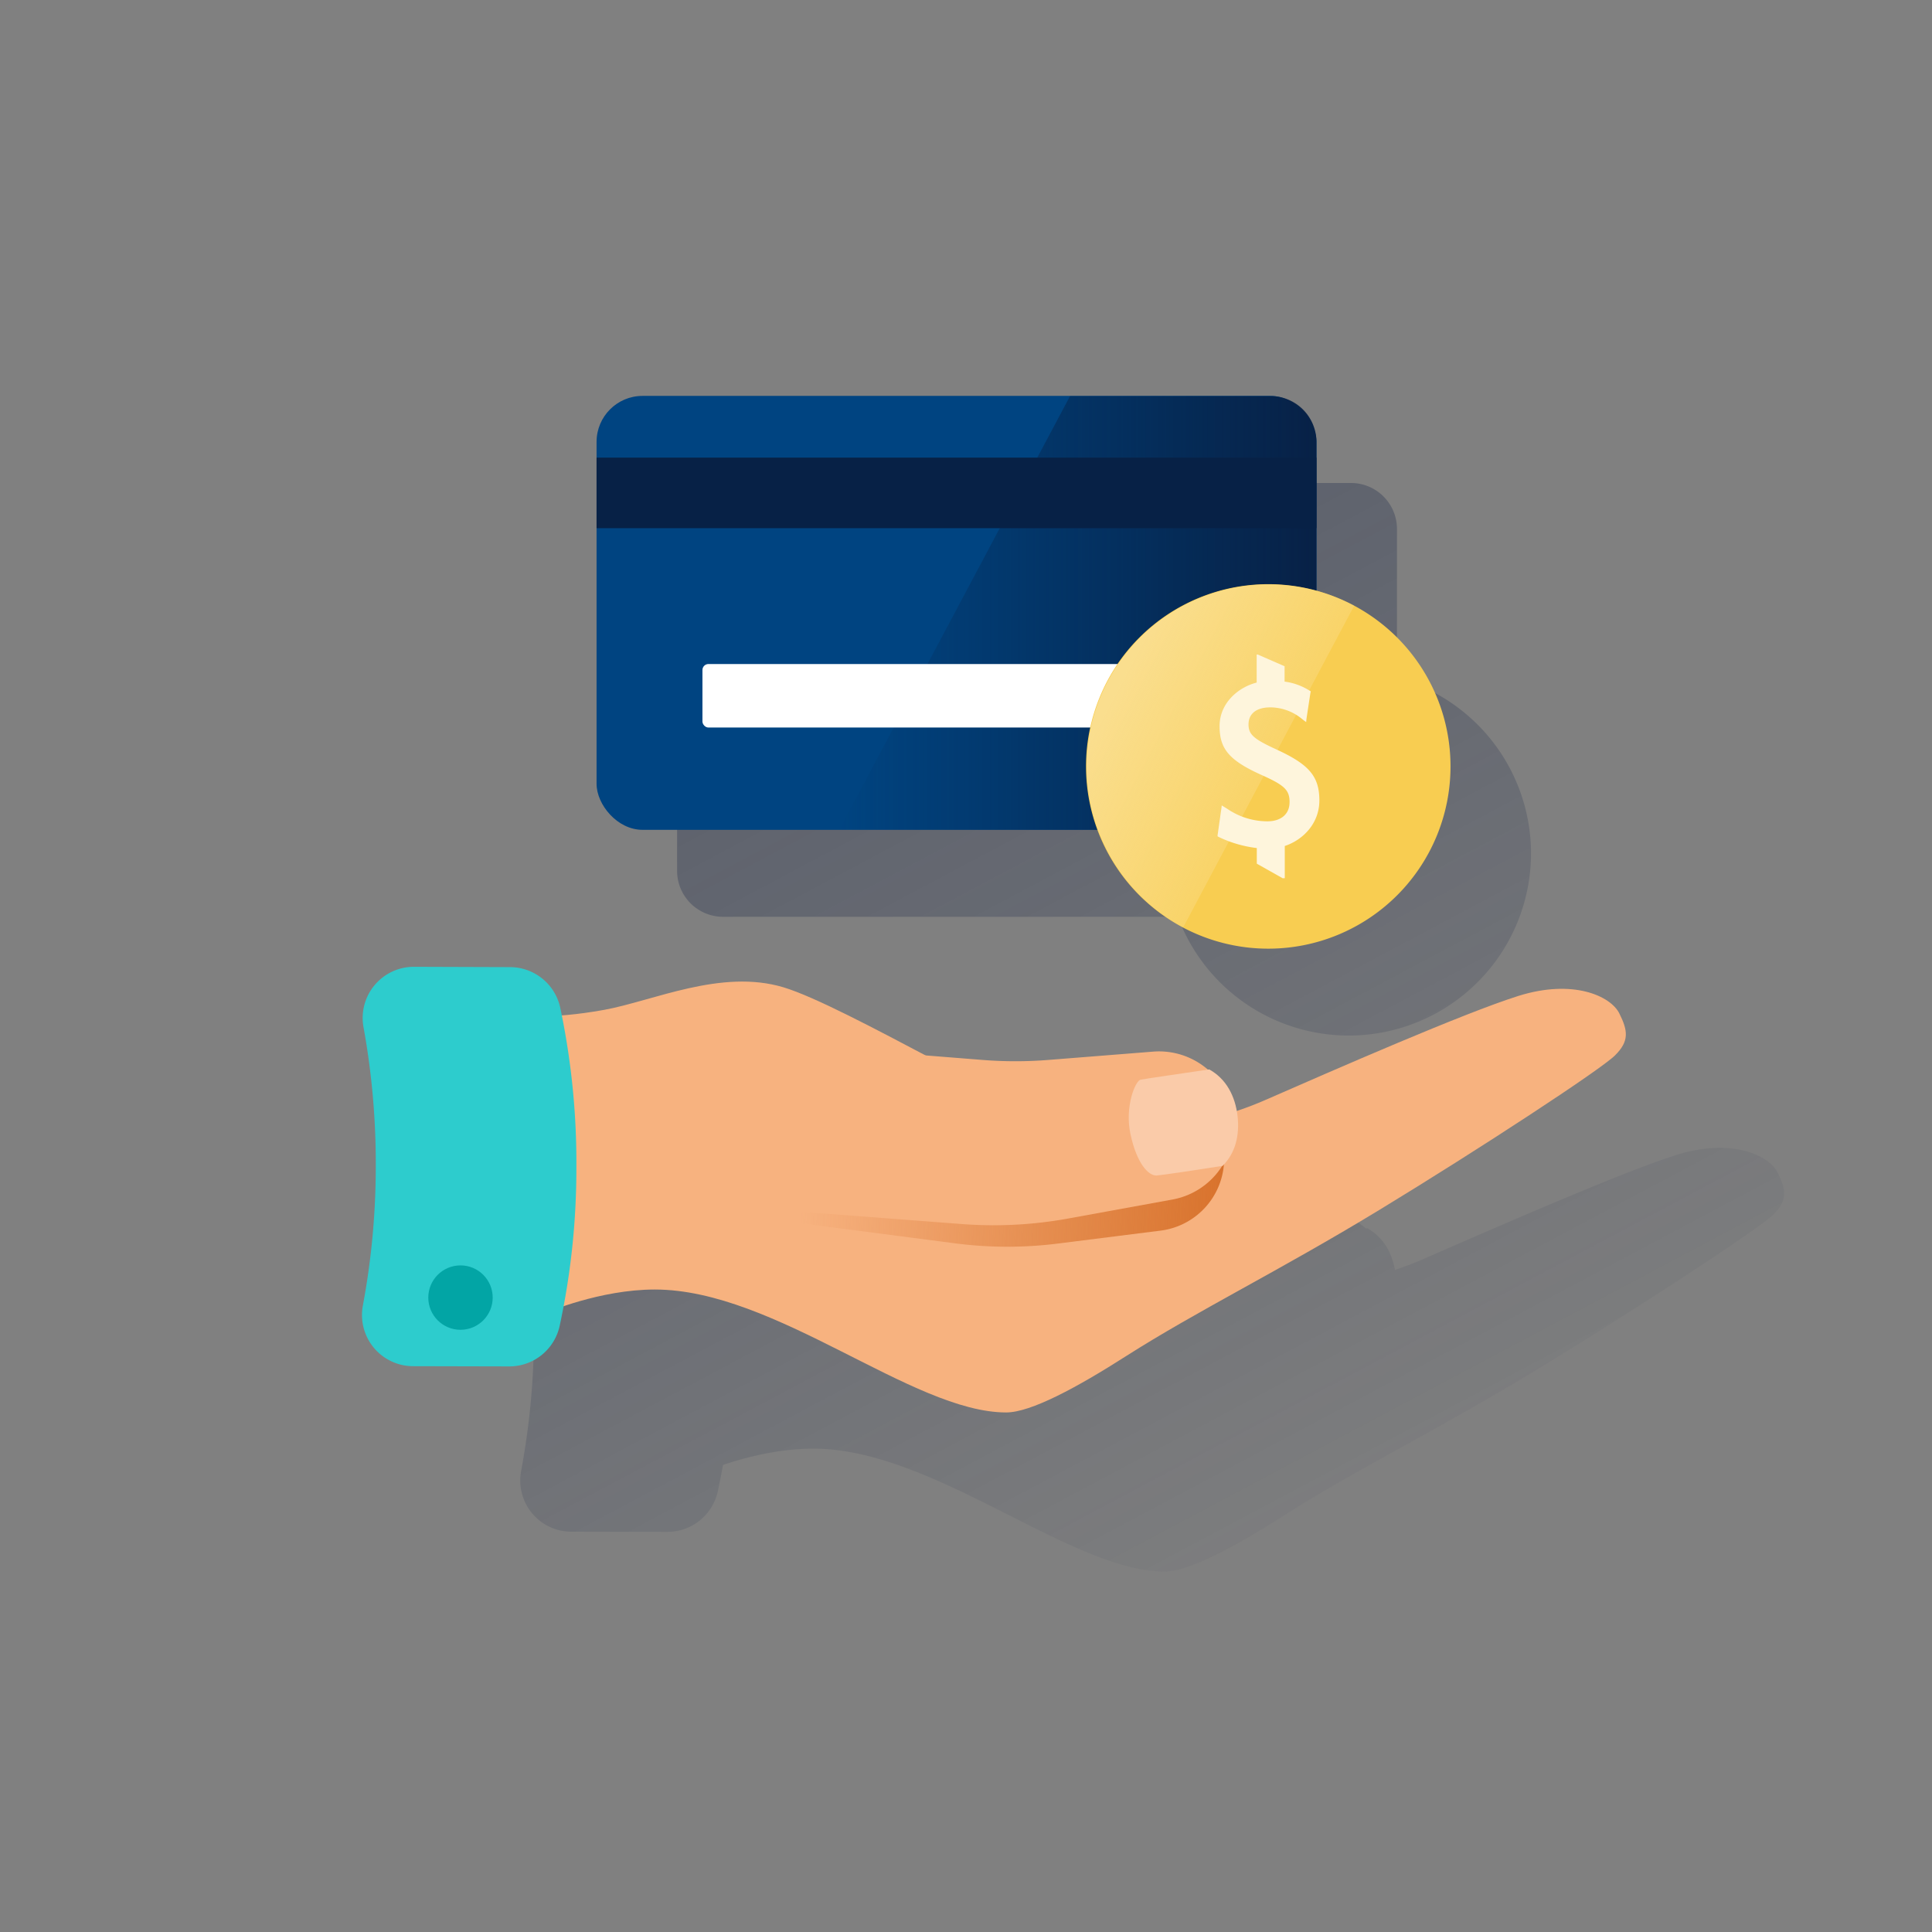 <svg id="Contenido" xmlns="http://www.w3.org/2000/svg" xmlns:xlink="http://www.w3.org/1999/xlink" viewBox="0 0 600 600"><rect x="0" y="0" width="600" height="600" fill="#808080" stroke="none"/><defs><style>.cls-1{fill:url(#Degradado_sin_nombre);}.cls-2{fill:url(#Degradado_sin_nombre-2);}.cls-3{fill:#f7b27f;}.cls-4{fill:#2dcccd;fill-rule:evenodd;}.cls-5{fill:#02a5a5;}.cls-6{fill:url(#Degradado_sin_nombre_3);}.cls-7{fill:#facba9;}.cls-8{fill:#004481;}.cls-9{fill:url(#Degradado_sin_nombre_444);}.cls-10{fill:#072146;}.cls-11{fill:#fff;}.cls-12{fill:#f8cd51;}.cls-13{fill:url(#Degradado_sin_nombre_4);}.cls-14{fill:#fef5dc;}.cls-15{fill:none;}</style><linearGradient id="Degradado_sin_nombre" x1="172.92" y1="68.13" x2="406.22" y2="506.9" gradientUnits="userSpaceOnUse"><stop offset="0" stop-color="#192647"/><stop offset="0" stop-color="#192647" stop-opacity="0.5"/><stop offset="1" stop-color="#192647" stop-opacity="0"/></linearGradient><linearGradient id="Degradado_sin_nombre-2" x1="230.7" y1="45.52" x2="463.32" y2="483.01" xlink:href="#Degradado_sin_nombre"/><linearGradient id="Degradado_sin_nombre_3" x1="410.1" y1="362.71" x2="278.24" y2="362.71" gradientTransform="matrix(1, 0.05, 0.05, -1, -46.63, 705.65)" gradientUnits="userSpaceOnUse"><stop offset="0" stop-color="#d8722c"/><stop offset="1" stop-color="#d8722c" stop-opacity="0"/></linearGradient><linearGradient id="Degradado_sin_nombre_444" x1="408.84" y1="-5965.67" x2="260.64" y2="-5965.67" gradientTransform="translate(0 6156)" gradientUnits="userSpaceOnUse"><stop offset="0" stop-color="#072146"/><stop offset="1" stop-color="#072146" stop-opacity="0"/></linearGradient><linearGradient id="Degradado_sin_nombre_4" x1="347" y1="-11.06" x2="393.88" y2="-35.98" gradientTransform="matrix(1, 0, 0, -1, 0, 202)" gradientUnits="userSpaceOnUse"><stop offset="0" stop-color="#fade8e"/><stop offset="1" stop-color="#fade8e" stop-opacity="0.4"/></linearGradient></defs><path class="cls-1" d="M552,364.1c-2.7-5.39-14.37-10.78-31.44-5.39s-57,22.91-78.59,32.34c-2.89,1.26-5.82,2.37-8.76,3.35-1-5.61-3.79-10.29-8.56-12.93l-.43.06a23.09,23.09,0,0,0-17-5.56l-32.53,2.59a129.91,129.91,0,0,1-20.5,0l-17.72-1.41c-17.27-9.15-34.76-18.33-44-21.15-19.31-5.84-41.32,3.14-55.69,9a99.29,99.29,0,0,1-12.67,4.16c-.31-1.61-.63-3.22-1-4.8A16,16,0,0,0,207.6,351.7l-29.9-.06a15.89,15.89,0,0,0-15.92,15.86,16.08,16.08,0,0,0,.27,2.94,236.07,236.07,0,0,1,3.8,43.19,236.85,236.85,0,0,1-4,43.17,15.9,15.9,0,0,0,12.62,18.6,16.2,16.2,0,0,0,2.95.28l29.9.06a16,16,0,0,0,15.59-12.58c.59-2.69,1.12-5.44,1.62-8.22,6.32-2.12,17-5.06,28-5.06,37.55,0,79.93,38.17,109.13,38.17,7.63,0,21.95-7.74,37.27-17.51,21.77-13.9,47.6-26.5,78.59-45.36s68.71-43.56,73.2-48S554.73,369.49,552,364.1Z"/><path class="cls-2" d="M475.47,265v0a56.6,56.6,0,0,0-41.63-54.51V164.24A14.28,14.28,0,0,0,419.56,150h-195a14.28,14.28,0,0,0-14.28,14.29V270.43a14.28,14.28,0,0,0,14.28,14.29H365.8A56.61,56.61,0,0,0,475.47,265Z"/><path class="cls-3" d="M160.69,315.35s9.75,1.39,26.94-1.73c15.26-2.78,36.38-12.82,55.69-7s74.55,39.52,89.37,42.67,38.62,1.79,60.18-7.64,61.52-26.94,78.59-32.33,28.74,0,31.43,5.39,3.15,8.61-1.34,13.06-42.22,29.15-73.21,48-56.82,31.47-78.59,45.36c-15.31,9.78-29.64,17.52-37.27,17.52-29.19,0-71.58-38.18-109.13-38.18-17.06,0-33.68,7.19-33.68,7.19L151.26,324.6Z"/><path class="cls-4" d="M128.56,300.25a15.9,15.9,0,0,0-15.93,15.87,16.08,16.08,0,0,0,.27,2.94,236.07,236.07,0,0,1,3.8,43.19,234.9,234.9,0,0,1-4,43.16A15.9,15.9,0,0,0,125.32,424a16.2,16.2,0,0,0,3,.28l29.9.07a16,16,0,0,0,15.59-12.59A231.69,231.69,0,0,0,179,362.38,232.73,232.73,0,0,0,174,313a16,16,0,0,0-15.53-12.65Z"/><circle class="cls-5" cx="143.01" cy="402.98" r="10"/><path class="cls-6" d="M360.43,382.18l-31.76,4a125.35,125.35,0,0,1-32.15-.06L247,379.68l2.71-50.16L305.37,337a126.26,126.26,0,0,0,19.91,1.07l31.74-.8a22.55,22.55,0,0,1,23.12,22c0,.59,0,1.18,0,1.77h0A22.57,22.57,0,0,1,360.43,382.18Z"/><path class="cls-3" d="M364.13,372.52l-32.38,5.9a129.42,129.42,0,0,1-33,1.72l-51.2-3.9V324.6l57.56,4.57a129.91,129.91,0,0,0,20.5,0l32.53-2.58a23.19,23.19,0,0,1,24.93,21.29c.05.61.07,1.22.07,1.83h0A23.18,23.18,0,0,1,364.13,372.52Z"/><path class="cls-7" d="M354.2,335.31c-1.58.33-4.95,8.3-3.14,16.81,1.93,9.11,5.55,13.09,8.19,12.94,1.48-.09,13.67-1.91,20.45-3,4-4,5.3-9.48,4.64-15.41h0c-.71-6.32-3.58-11.64-8.8-14.53C368.8,333.1,355.18,335.1,354.2,335.31Z"/><g id="Capa_23" data-name="Capa 23"><rect class="cls-8" x="185.27" y="122.95" width="223.57" height="134.76" rx="14.28"/><path class="cls-9" d="M394.56,257.72a14.28,14.28,0,0,0,14.28-14.29V137.24A14.28,14.28,0,0,0,394.56,123H332.31L260.64,257.72Z"/><rect class="cls-10" x="185.27" y="142.12" width="223.57" height="21.91"/><rect class="cls-11" x="218.15" y="206.22" width="157.82" height="19.72" rx="1.86"/></g><path class="cls-12" d="M450.47,238a56.6,56.6,0,1,1-56.64-56.58h0a56.58,56.58,0,0,1,56.64,56.52v0"/><path class="cls-13" d="M420.55,188.11A56.55,56.55,0,0,0,367.45,288Z"/><path class="cls-14" d="M400.49,249.14c0-3.73-1.47-5.23-8.57-8.4-10.22-4.59-13.17-8.15-13.17-15.24s5.72-12.05,11.52-13.52v-8.7h.35l8.32,3.63v4.77a19,19,0,0,1,7.44,2.61l.44.25.26.18-.09.35-.09.52-1,6.58-.18,1.21-.08.87-.7-.51-1-.79a15.53,15.53,0,0,0-9.44-3.27c-4.35,0-6.76,2-6.76,5.29,0,3.11,1.56,4.5,8.49,7.7,10.22,4.68,13.51,8.32,13.51,15.94,0,7-4.94,12.19-10.74,14.12v10h-.69l-8-4.51v-4.85a37.68,37.68,0,0,1-11.32-3.2l-.52-.26-.34-.17v-.35l.08-.52.95-6.76.18-1.21.08-.77.69.42,1,.61a22.07,22.07,0,0,0,12,3.9c4.6.17,7.37-2.16,7.37-5.89"/><rect class="cls-15" width="600" height="600"/></svg>